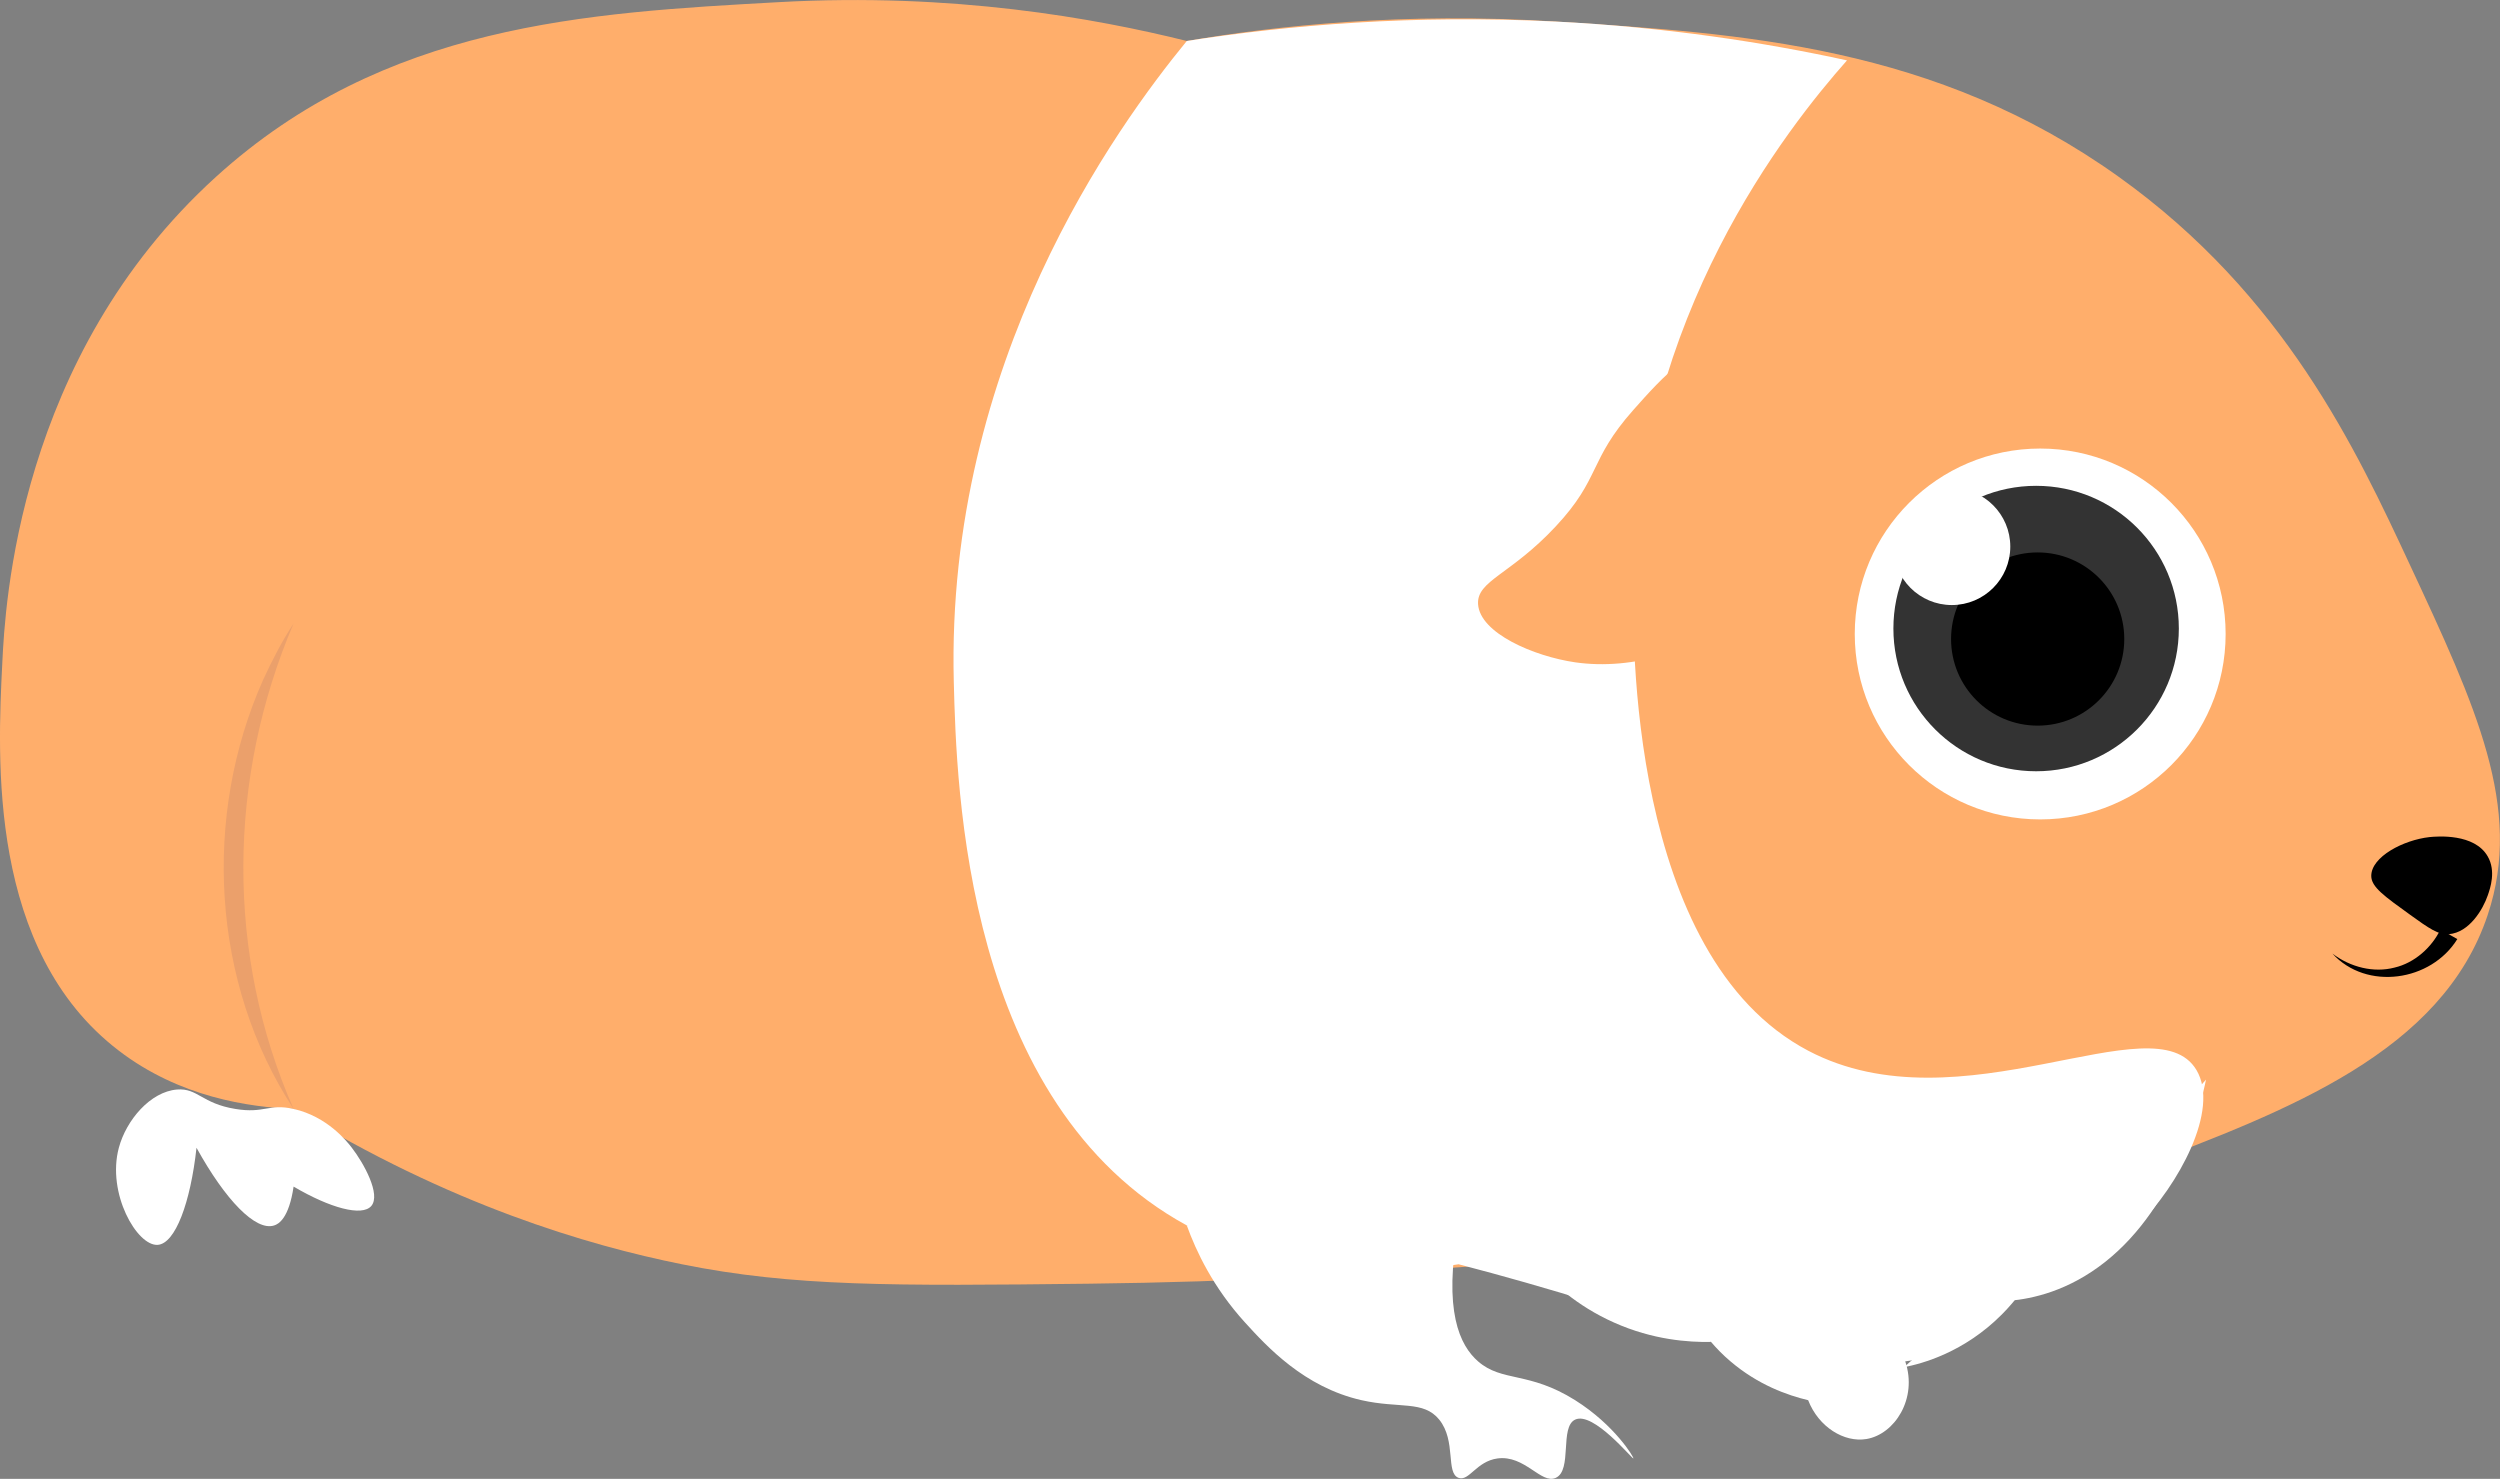 <?xml version="1.0" encoding="UTF-8"?>
<svg id="Layer_2" data-name="Layer 2" xmlns="http://www.w3.org/2000/svg" viewBox="0 0 128.75 76.16">
  <rect x="0" y="0" width="128.75" height="76.16" fill="#808080" stroke="none"/>
  <defs>
    <style>
      .cls-1 {
        fill: #fff;
      }

      .cls-2 {
        fill: none;
      }

      .cls-3 {
        fill: #333;
      }

      .cls-4 {
        fill: #eba06b;
      }

      .cls-5 {
        fill: #ffae6b;
      }
    </style>
  </defs>
  <g id="Layer_1-2" data-name="Layer 1">
    <g>
      <path class="cls-5" d="M128.12,47.11c1.83-5.49-.61-10.73-4-18-2.78-5.97-6.47-13.9-15-20-9.45-6.76-19.41-7.39-29-8-7.85-.5-14.42.22-19,1C56.41.94,49.08-.39,40.12.11c-9.94.55-20.32,1.12-29,9C.9,18.39.26,31.26.12,34.11c-.25,4.97-.74,14.85,6,20,3.12,2.39,6.69,2.91,9,3,8.03,4.93,15.14,7.02,20,8,5.7,1.15,10.88,1.12,21,1,7.62-.09,14.37-.47,21-1,16.69-1.35,25.2-2.04,33-5,7.71-2.92,15.65-5.93,18-13Z"/>
      <path class="cls-1" d="M113.12,55.11c1.22,2.06-.97,5.96-3,8-2.31,2.32-5.04,2.86-6,3-.39.68-1.3,2.03-3,3-1.18.68-2.29.91-3,1,.65,1.92-.55,3.76-2,4-1.14.19-2.46-.61-3-2-1.05-.25-2.57-.78-4-2-.39-.33-.72-.67-1-1-1.92-.68-3.92-1.35-6-2-2.41-.75-4.74-1.41-7-2-3.35.53-8.83.82-14-2-11.44-6.25-11.86-22.58-12-28-.42-16.5,8.37-28.56,12-33,5.2-.81,11.64-1.37,19-1,5.69.29,10.74,1.07,15,2-3.07,3.47-10.79,13.19-11,27-.04,2.44-.29,19.11,9,24,7.86,4.14,17.84-2.64,20,1Z"/>
      <path d="M122.12,45.11c0-.99,1.66-1.85,3-2,.4-.04,2.32-.2,3,1,.43.75.13,1.63,0,2-.25.73-.95,1.91-2,2-.53.05-1.03-.3-2-1-1.33-.96-2-1.43-2-2Z"/>
      <path d="M126.56,48.35c-1.36,2.21-4.69,2.68-6.44.76.93.71,2.14,1,3.2.72,1.03-.24,1.92-1.04,2.36-1.96l.87.49h.01Z"/>
      <path class="cls-1" d="M75.12,63.11c-.82,4.42.07,6.19,1,7,1.24,1.08,2.61.5,5,2,2.05,1.29,3.04,2.96,3,3-.05.05-2.06-2.44-3-2-.81.38-.13,2.61-1,3-.75.34-1.59-1.19-3-1-1.09.15-1.46,1.19-2,1-.68-.24-.11-1.9-1-3-.81-1-2.05-.56-4-1-2.96-.67-4.88-2.77-6-4-1.64-1.8-2.52-3.67-3-5"/>
      <path class="cls-1" d="M15.12,57.11c1.73.39,2.75,1.67,3,2,.61.79,1.51,2.41,1,3-.48.55-2.11.11-4-1-.24,1.63-.77,1.93-1,2-.95.31-2.51-1.3-4-4-.31,2.82-1.09,4.94-2,5-1.06.07-2.63-2.65-2-5,.38-1.42,1.62-2.89,3-3,1.06-.08,1.27.72,3,1,1.5.25,1.71-.29,3,0Z"/>
      <path class="cls-5" d="M90.12,17.11c-2.77.35-4.5,2.31-6,4-2.32,2.61-1.67,3.51-4,6-2.32,2.49-4.07,2.79-4,4,.09,1.5,2.88,2.69,5,3,2.91.42,6.53-.54,9-3,2.59-2.58,2.59-5.49,5-6,1.47-.31,2.38.58,3,0,.96-.9-.02-4.1-2-6-.14-.14-2.61-2.43-6-2Z"/>
      <path class="cls-2" d="M90.12,66.11c.37.98,1,2.41,2,4,1.22,1.93,2.66,4.22,4,4,.94-.16,1.43-1.48,2-3,.87-2.34,1.03-4.47,1-6"/>
      <path class="cls-2" d="M87.12,67.11c.26.68.82,1.89,2,3,1.55,1.45,3.27,1.87,4,2"/>
      <path class="cls-1" d="M88.12,69.11c-1.15.02-2.99-.1-5-1-3.82-1.7-5.52-4.98-6-6"/>
      <path class="cls-1" d="M105.62,63.61c-.32.93-1.03,2.58-2.52,4.08-1.96,1.97-4.12,2.54-5.04,2.72"/>
      <path class="cls-1" d="M103.48,66.99c1.18-.1,3.05-.5,4.96-2.02,3.64-2.9,4.85-7.83,5.17-9.37"/>
      <path class="cls-4" d="M15.12,57.11c-4.24-6.48-4.7-15.09-1.56-22.12.46-.99.96-1.97,1.56-2.88-3.4,7.95-3.5,17.06,0,25h0Z"/>
      <circle class="cls-1" cx="105.07" cy="32.65" r="9.55"/>
      <circle class="cls-3" cx="104.86" cy="32.37" r="7.35"/>
      <circle cx="104.94" cy="32.91" r="4.46"/>
      <circle class="cls-1" cx="100.52" cy="28.15" r="3.01"/>
    </g>
  </g>
</svg>